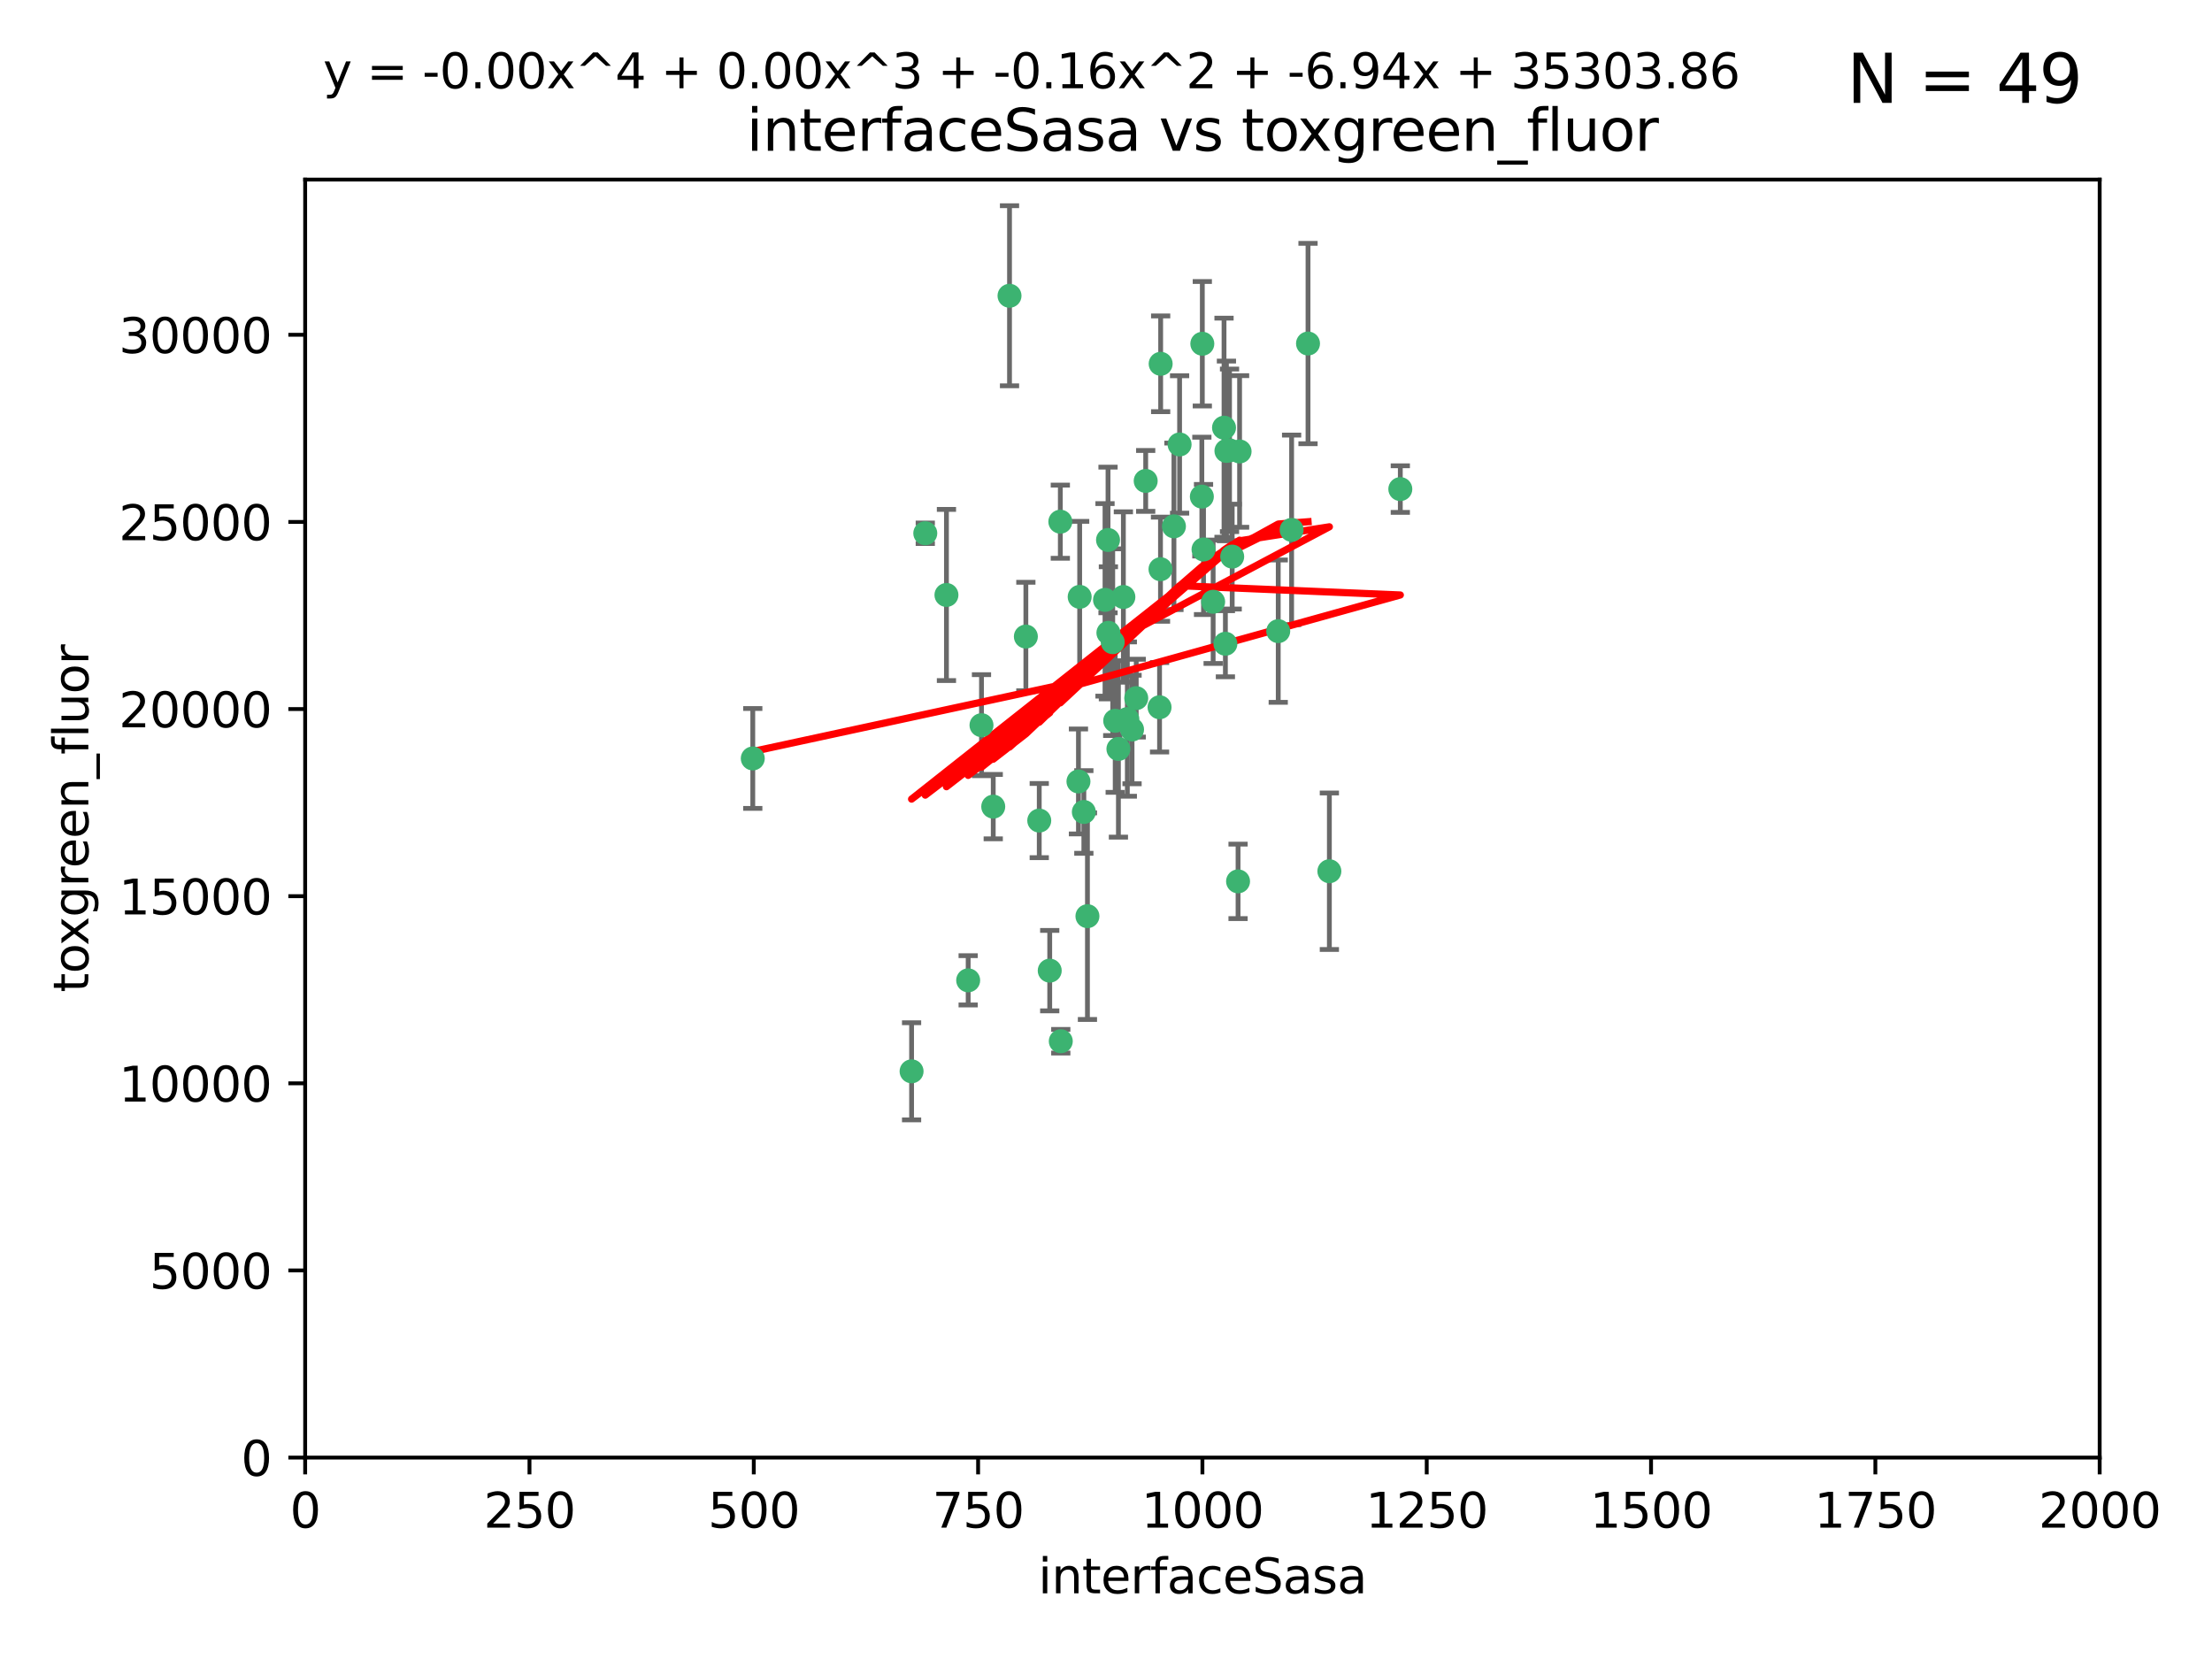 <?xml version="1.0" encoding="utf-8" standalone="no"?>
<!DOCTYPE svg PUBLIC "-//W3C//DTD SVG 1.1//EN"
  "http://www.w3.org/Graphics/SVG/1.1/DTD/svg11.dtd">
<svg xmlns:xlink="http://www.w3.org/1999/xlink" width="460.8pt" height="345.6pt" viewBox="0 0 460.8 345.6" xmlns="http://www.w3.org/2000/svg" version="1.1">
 <defs>
  <style type="text/css">*{stroke-linejoin: round; stroke-linecap: butt}</style>
 </defs>
 <g id="figure_1">
  <g id="patch_1">
   <path d="M 0 345.6 
L 460.8 345.6 
L 460.8 0 
L 0 0 
z
" style="fill: #ffffff"/>
  </g>
  <g id="axes_1">
   <g id="patch_2">
    <path d="M 63.571 303.64 
L 437.4 303.64 
L 437.4 37.411 
L 63.571 37.411 
z
" style="fill: #ffffff"/>
   </g>
   <g id="PathCollection_1">
    <defs>
     <path id="m10392db621" d="M 0 1.118 
C 0.297 1.118 0.581 1 0.791 0.791 
C 1 0.581 1.118 0.297 1.118 0 
C 1.118 -0.297 1 -0.581 0.791 -0.791 
C 0.581 -1 0.297 -1.118 0 -1.118 
C -0.297 -1.118 -0.581 -1 -0.791 -0.791 
C -1 -0.581 -1.118 -0.297 -1.118 0 
C -1.118 0.297 -1 0.581 -0.791 0.791 
C -0.581 1 -0.297 1.118 0 1.118 
z
" style="stroke: #3cb371"/>
    </defs>
    <g clip-path="url(#p4b9db326e4)">
     <use xlink:href="#m10392db621" x="272.484" y="71.562" style="fill: #3cb371; stroke: #3cb371"/>
     <use xlink:href="#m10392db621" x="266.28" y="131.48" style="fill: #3cb371; stroke: #3cb371"/>
     <use xlink:href="#m10392db621" x="250.716" y="114.467" style="fill: #3cb371; stroke: #3cb371"/>
     <use xlink:href="#m10392db621" x="269.065" y="110.38" style="fill: #3cb371; stroke: #3cb371"/>
     <use xlink:href="#m10392db621" x="254.987" y="89.097" style="fill: #3cb371; stroke: #3cb371"/>
     <use xlink:href="#m10392db621" x="220.886" y="108.676" style="fill: #3cb371; stroke: #3cb371"/>
     <use xlink:href="#m10392db621" x="241.787" y="75.786" style="fill: #3cb371; stroke: #3cb371"/>
     <use xlink:href="#m10392db621" x="252.721" y="125.356" style="fill: #3cb371; stroke: #3cb371"/>
     <use xlink:href="#m10392db621" x="258.229" y="94.046" style="fill: #3cb371; stroke: #3cb371"/>
     <use xlink:href="#m10392db621" x="232.987" y="156.019" style="fill: #3cb371; stroke: #3cb371"/>
     <use xlink:href="#m10392db621" x="241.557" y="147.335" style="fill: #3cb371; stroke: #3cb371"/>
     <use xlink:href="#m10392db621" x="230.194" y="124.965" style="fill: #3cb371; stroke: #3cb371"/>
     <use xlink:href="#m10392db621" x="255.489" y="93.933" style="fill: #3cb371; stroke: #3cb371"/>
     <use xlink:href="#m10392db621" x="256.689" y="115.953" style="fill: #3cb371; stroke: #3cb371"/>
     <use xlink:href="#m10392db621" x="244.553" y="109.646" style="fill: #3cb371; stroke: #3cb371"/>
     <use xlink:href="#m10392db621" x="250.368" y="103.453" style="fill: #3cb371; stroke: #3cb371"/>
     <use xlink:href="#m10392db621" x="232.318" y="150.153" style="fill: #3cb371; stroke: #3cb371"/>
     <use xlink:href="#m10392db621" x="256.134" y="93.812" style="fill: #3cb371; stroke: #3cb371"/>
     <use xlink:href="#m10392db621" x="234.02" y="124.367" style="fill: #3cb371; stroke: #3cb371"/>
     <use xlink:href="#m10392db621" x="216.495" y="170.94" style="fill: #3cb371; stroke: #3cb371"/>
     <use xlink:href="#m10392db621" x="238.669" y="100.184" style="fill: #3cb371; stroke: #3cb371"/>
     <use xlink:href="#m10392db621" x="241.753" y="118.577" style="fill: #3cb371; stroke: #3cb371"/>
     <use xlink:href="#m10392db621" x="245.731" y="92.588" style="fill: #3cb371; stroke: #3cb371"/>
     <use xlink:href="#m10392db621" x="291.711" y="101.886" style="fill: #3cb371; stroke: #3cb371"/>
     <use xlink:href="#m10392db621" x="224.916" y="124.337" style="fill: #3cb371; stroke: #3cb371"/>
     <use xlink:href="#m10392db621" x="250.465" y="71.61" style="fill: #3cb371; stroke: #3cb371"/>
     <use xlink:href="#m10392db621" x="204.462" y="151.067" style="fill: #3cb371; stroke: #3cb371"/>
     <use xlink:href="#m10392db621" x="218.677" y="202.203" style="fill: #3cb371; stroke: #3cb371"/>
     <use xlink:href="#m10392db621" x="201.688" y="204.22" style="fill: #3cb371; stroke: #3cb371"/>
     <use xlink:href="#m10392db621" x="231.802" y="133.776" style="fill: #3cb371; stroke: #3cb371"/>
     <use xlink:href="#m10392db621" x="192.753" y="111.087" style="fill: #3cb371; stroke: #3cb371"/>
     <use xlink:href="#m10392db621" x="230.822" y="112.487" style="fill: #3cb371; stroke: #3cb371"/>
     <use xlink:href="#m10392db621" x="210.301" y="61.614" style="fill: #3cb371; stroke: #3cb371"/>
     <use xlink:href="#m10392db621" x="224.662" y="162.792" style="fill: #3cb371; stroke: #3cb371"/>
     <use xlink:href="#m10392db621" x="236.699" y="145.439" style="fill: #3cb371; stroke: #3cb371"/>
     <use xlink:href="#m10392db621" x="255.273" y="134.104" style="fill: #3cb371; stroke: #3cb371"/>
     <use xlink:href="#m10392db621" x="230.901" y="131.829" style="fill: #3cb371; stroke: #3cb371"/>
     <use xlink:href="#m10392db621" x="213.706" y="132.603" style="fill: #3cb371; stroke: #3cb371"/>
     <use xlink:href="#m10392db621" x="206.91" y="168.036" style="fill: #3cb371; stroke: #3cb371"/>
     <use xlink:href="#m10392db621" x="226.534" y="190.856" style="fill: #3cb371; stroke: #3cb371"/>
     <use xlink:href="#m10392db621" x="220.981" y="216.908" style="fill: #3cb371; stroke: #3cb371"/>
     <use xlink:href="#m10392db621" x="235.826" y="151.97" style="fill: #3cb371; stroke: #3cb371"/>
     <use xlink:href="#m10392db621" x="276.932" y="181.494" style="fill: #3cb371; stroke: #3cb371"/>
     <use xlink:href="#m10392db621" x="257.91" y="183.606" style="fill: #3cb371; stroke: #3cb371"/>
     <use xlink:href="#m10392db621" x="189.899" y="223.176" style="fill: #3cb371; stroke: #3cb371"/>
     <use xlink:href="#m10392db621" x="234.846" y="149.795" style="fill: #3cb371; stroke: #3cb371"/>
     <use xlink:href="#m10392db621" x="197.163" y="123.943" style="fill: #3cb371; stroke: #3cb371"/>
     <use xlink:href="#m10392db621" x="225.785" y="169.147" style="fill: #3cb371; stroke: #3cb371"/>
     <use xlink:href="#m10392db621" x="156.817" y="157.999" style="fill: #3cb371; stroke: #3cb371"/>
    </g>
   </g>
   <g id="matplotlib.axis_1">
    <g id="xtick_1">
     <g id="line2d_1">
      <defs>
       <path id="m54de904560" d="M 0 0 
L 0 3.5 
" style="stroke: #000000; stroke-width: 0.8"/>
      </defs>
      <g>
       <use xlink:href="#m54de904560" x="63.571" y="303.64" style="stroke: #000000; stroke-width: 0.8"/>
      </g>
     </g>
     <g id="text_1">
      <!-- 0 -->
      <g transform="translate(60.39 318.238)scale(0.1 -0.1)">
       <defs>
        <path id="DejaVuSans-30" d="M 2034 4250 
Q 1547 4250 1301 3770 
Q 1056 3291 1056 2328 
Q 1056 1369 1301 889 
Q 1547 409 2034 409 
Q 2525 409 2770 889 
Q 3016 1369 3016 2328 
Q 3016 3291 2770 3770 
Q 2525 4250 2034 4250 
z
M 2034 4750 
Q 2819 4750 3233 4129 
Q 3647 3509 3647 2328 
Q 3647 1150 3233 529 
Q 2819 -91 2034 -91 
Q 1250 -91 836 529 
Q 422 1150 422 2328 
Q 422 3509 836 4129 
Q 1250 4750 2034 4750 
z
" transform="scale(0.016)"/>
       </defs>
       <use xlink:href="#DejaVuSans-30"/>
      </g>
     </g>
    </g>
    <g id="xtick_2">
     <g id="line2d_2">
      <g>
       <use xlink:href="#m54de904560" x="110.3" y="303.64" style="stroke: #000000; stroke-width: 0.8"/>
      </g>
     </g>
     <g id="text_2">
      <!-- 250 -->
      <g transform="translate(100.756 318.238)scale(0.1 -0.1)">
       <defs>
        <path id="DejaVuSans-32" d="M 1228 531 
L 3431 531 
L 3431 0 
L 469 0 
L 469 531 
Q 828 903 1448 1529 
Q 2069 2156 2228 2338 
Q 2531 2678 2651 2914 
Q 2772 3150 2772 3378 
Q 2772 3750 2511 3984 
Q 2250 4219 1831 4219 
Q 1534 4219 1204 4116 
Q 875 4013 500 3803 
L 500 4441 
Q 881 4594 1212 4672 
Q 1544 4750 1819 4750 
Q 2544 4750 2975 4387 
Q 3406 4025 3406 3419 
Q 3406 3131 3298 2873 
Q 3191 2616 2906 2266 
Q 2828 2175 2409 1742 
Q 1991 1309 1228 531 
z
" transform="scale(0.016)"/>
        <path id="DejaVuSans-35" d="M 691 4666 
L 3169 4666 
L 3169 4134 
L 1269 4134 
L 1269 2991 
Q 1406 3038 1543 3061 
Q 1681 3084 1819 3084 
Q 2600 3084 3056 2656 
Q 3513 2228 3513 1497 
Q 3513 744 3044 326 
Q 2575 -91 1722 -91 
Q 1428 -91 1123 -41 
Q 819 9 494 109 
L 494 744 
Q 775 591 1075 516 
Q 1375 441 1709 441 
Q 2250 441 2565 725 
Q 2881 1009 2881 1497 
Q 2881 1984 2565 2268 
Q 2250 2553 1709 2553 
Q 1456 2553 1204 2497 
Q 953 2441 691 2322 
L 691 4666 
z
" transform="scale(0.016)"/>
       </defs>
       <use xlink:href="#DejaVuSans-32"/>
       <use xlink:href="#DejaVuSans-35" x="63.623"/>
       <use xlink:href="#DejaVuSans-30" x="127.246"/>
      </g>
     </g>
    </g>
    <g id="xtick_3">
     <g id="line2d_3">
      <g>
       <use xlink:href="#m54de904560" x="157.028" y="303.64" style="stroke: #000000; stroke-width: 0.8"/>
      </g>
     </g>
     <g id="text_3">
      <!-- 500 -->
      <g transform="translate(147.485 318.238)scale(0.1 -0.1)">
       <use xlink:href="#DejaVuSans-35"/>
       <use xlink:href="#DejaVuSans-30" x="63.623"/>
       <use xlink:href="#DejaVuSans-30" x="127.246"/>
      </g>
     </g>
    </g>
    <g id="xtick_4">
     <g id="line2d_4">
      <g>
       <use xlink:href="#m54de904560" x="203.757" y="303.64" style="stroke: #000000; stroke-width: 0.8"/>
      </g>
     </g>
     <g id="text_4">
      <!-- 750 -->
      <g transform="translate(194.213 318.238)scale(0.1 -0.1)">
       <defs>
        <path id="DejaVuSans-37" d="M 525 4666 
L 3525 4666 
L 3525 4397 
L 1831 0 
L 1172 0 
L 2766 4134 
L 525 4134 
L 525 4666 
z
" transform="scale(0.016)"/>
       </defs>
       <use xlink:href="#DejaVuSans-37"/>
       <use xlink:href="#DejaVuSans-35" x="63.623"/>
       <use xlink:href="#DejaVuSans-30" x="127.246"/>
      </g>
     </g>
    </g>
    <g id="xtick_5">
     <g id="line2d_5">
      <g>
       <use xlink:href="#m54de904560" x="250.486" y="303.64" style="stroke: #000000; stroke-width: 0.8"/>
      </g>
     </g>
     <g id="text_5">
      <!-- 1000 -->
      <g transform="translate(237.761 318.238)scale(0.1 -0.1)">
       <defs>
        <path id="DejaVuSans-31" d="M 794 531 
L 1825 531 
L 1825 4091 
L 703 3866 
L 703 4441 
L 1819 4666 
L 2450 4666 
L 2450 531 
L 3481 531 
L 3481 0 
L 794 0 
L 794 531 
z
" transform="scale(0.016)"/>
       </defs>
       <use xlink:href="#DejaVuSans-31"/>
       <use xlink:href="#DejaVuSans-30" x="63.623"/>
       <use xlink:href="#DejaVuSans-30" x="127.246"/>
       <use xlink:href="#DejaVuSans-30" x="190.869"/>
      </g>
     </g>
    </g>
    <g id="xtick_6">
     <g id="line2d_6">
      <g>
       <use xlink:href="#m54de904560" x="297.214" y="303.64" style="stroke: #000000; stroke-width: 0.8"/>
      </g>
     </g>
     <g id="text_6">
      <!-- 1250 -->
      <g transform="translate(284.489 318.238)scale(0.1 -0.1)">
       <use xlink:href="#DejaVuSans-31"/>
       <use xlink:href="#DejaVuSans-32" x="63.623"/>
       <use xlink:href="#DejaVuSans-35" x="127.246"/>
       <use xlink:href="#DejaVuSans-30" x="190.869"/>
      </g>
     </g>
    </g>
    <g id="xtick_7">
     <g id="line2d_7">
      <g>
       <use xlink:href="#m54de904560" x="343.943" y="303.64" style="stroke: #000000; stroke-width: 0.8"/>
      </g>
     </g>
     <g id="text_7">
      <!-- 1500 -->
      <g transform="translate(331.218 318.238)scale(0.1 -0.1)">
       <use xlink:href="#DejaVuSans-31"/>
       <use xlink:href="#DejaVuSans-35" x="63.623"/>
       <use xlink:href="#DejaVuSans-30" x="127.246"/>
       <use xlink:href="#DejaVuSans-30" x="190.869"/>
      </g>
     </g>
    </g>
    <g id="xtick_8">
     <g id="line2d_8">
      <g>
       <use xlink:href="#m54de904560" x="390.671" y="303.64" style="stroke: #000000; stroke-width: 0.8"/>
      </g>
     </g>
     <g id="text_8">
      <!-- 1750 -->
      <g transform="translate(377.946 318.238)scale(0.1 -0.1)">
       <use xlink:href="#DejaVuSans-31"/>
       <use xlink:href="#DejaVuSans-37" x="63.623"/>
       <use xlink:href="#DejaVuSans-35" x="127.246"/>
       <use xlink:href="#DejaVuSans-30" x="190.869"/>
      </g>
     </g>
    </g>
    <g id="xtick_9">
     <g id="line2d_9">
      <g>
       <use xlink:href="#m54de904560" x="437.4" y="303.64" style="stroke: #000000; stroke-width: 0.8"/>
      </g>
     </g>
     <g id="text_9">
      <!-- 2000 -->
      <g transform="translate(424.675 318.238)scale(0.1 -0.1)">
       <use xlink:href="#DejaVuSans-32"/>
       <use xlink:href="#DejaVuSans-30" x="63.623"/>
       <use xlink:href="#DejaVuSans-30" x="127.246"/>
       <use xlink:href="#DejaVuSans-30" x="190.869"/>
      </g>
     </g>
    </g>
    <g id="text_10">
     <!-- interfaceSasa -->
     <g transform="translate(216.279 331.917)scale(0.1 -0.1)">
      <defs>
       <path id="DejaVuSans-69" d="M 603 3500 
L 1178 3500 
L 1178 0 
L 603 0 
L 603 3500 
z
M 603 4863 
L 1178 4863 
L 1178 4134 
L 603 4134 
L 603 4863 
z
" transform="scale(0.016)"/>
       <path id="DejaVuSans-6e" d="M 3513 2113 
L 3513 0 
L 2938 0 
L 2938 2094 
Q 2938 2591 2744 2837 
Q 2550 3084 2163 3084 
Q 1697 3084 1428 2787 
Q 1159 2491 1159 1978 
L 1159 0 
L 581 0 
L 581 3500 
L 1159 3500 
L 1159 2956 
Q 1366 3272 1645 3428 
Q 1925 3584 2291 3584 
Q 2894 3584 3203 3211 
Q 3513 2838 3513 2113 
z
" transform="scale(0.016)"/>
       <path id="DejaVuSans-74" d="M 1172 4494 
L 1172 3500 
L 2356 3500 
L 2356 3053 
L 1172 3053 
L 1172 1153 
Q 1172 725 1289 603 
Q 1406 481 1766 481 
L 2356 481 
L 2356 0 
L 1766 0 
Q 1100 0 847 248 
Q 594 497 594 1153 
L 594 3053 
L 172 3053 
L 172 3500 
L 594 3500 
L 594 4494 
L 1172 4494 
z
" transform="scale(0.016)"/>
       <path id="DejaVuSans-65" d="M 3597 1894 
L 3597 1613 
L 953 1613 
Q 991 1019 1311 708 
Q 1631 397 2203 397 
Q 2534 397 2845 478 
Q 3156 559 3463 722 
L 3463 178 
Q 3153 47 2828 -22 
Q 2503 -91 2169 -91 
Q 1331 -91 842 396 
Q 353 884 353 1716 
Q 353 2575 817 3079 
Q 1281 3584 2069 3584 
Q 2775 3584 3186 3129 
Q 3597 2675 3597 1894 
z
M 3022 2063 
Q 3016 2534 2758 2815 
Q 2500 3097 2075 3097 
Q 1594 3097 1305 2825 
Q 1016 2553 972 2059 
L 3022 2063 
z
" transform="scale(0.016)"/>
       <path id="DejaVuSans-72" d="M 2631 2963 
Q 2534 3019 2420 3045 
Q 2306 3072 2169 3072 
Q 1681 3072 1420 2755 
Q 1159 2438 1159 1844 
L 1159 0 
L 581 0 
L 581 3500 
L 1159 3500 
L 1159 2956 
Q 1341 3275 1631 3429 
Q 1922 3584 2338 3584 
Q 2397 3584 2469 3576 
Q 2541 3569 2628 3553 
L 2631 2963 
z
" transform="scale(0.016)"/>
       <path id="DejaVuSans-66" d="M 2375 4863 
L 2375 4384 
L 1825 4384 
Q 1516 4384 1395 4259 
Q 1275 4134 1275 3809 
L 1275 3500 
L 2222 3500 
L 2222 3053 
L 1275 3053 
L 1275 0 
L 697 0 
L 697 3053 
L 147 3053 
L 147 3500 
L 697 3500 
L 697 3744 
Q 697 4328 969 4595 
Q 1241 4863 1831 4863 
L 2375 4863 
z
" transform="scale(0.016)"/>
       <path id="DejaVuSans-61" d="M 2194 1759 
Q 1497 1759 1228 1600 
Q 959 1441 959 1056 
Q 959 750 1161 570 
Q 1363 391 1709 391 
Q 2188 391 2477 730 
Q 2766 1069 2766 1631 
L 2766 1759 
L 2194 1759 
z
M 3341 1997 
L 3341 0 
L 2766 0 
L 2766 531 
Q 2569 213 2275 61 
Q 1981 -91 1556 -91 
Q 1019 -91 701 211 
Q 384 513 384 1019 
Q 384 1609 779 1909 
Q 1175 2209 1959 2209 
L 2766 2209 
L 2766 2266 
Q 2766 2663 2505 2880 
Q 2244 3097 1772 3097 
Q 1472 3097 1187 3025 
Q 903 2953 641 2809 
L 641 3341 
Q 956 3463 1253 3523 
Q 1550 3584 1831 3584 
Q 2591 3584 2966 3190 
Q 3341 2797 3341 1997 
z
" transform="scale(0.016)"/>
       <path id="DejaVuSans-63" d="M 3122 3366 
L 3122 2828 
Q 2878 2963 2633 3030 
Q 2388 3097 2138 3097 
Q 1578 3097 1268 2742 
Q 959 2388 959 1747 
Q 959 1106 1268 751 
Q 1578 397 2138 397 
Q 2388 397 2633 464 
Q 2878 531 3122 666 
L 3122 134 
Q 2881 22 2623 -34 
Q 2366 -91 2075 -91 
Q 1284 -91 818 406 
Q 353 903 353 1747 
Q 353 2603 823 3093 
Q 1294 3584 2113 3584 
Q 2378 3584 2631 3529 
Q 2884 3475 3122 3366 
z
" transform="scale(0.016)"/>
       <path id="DejaVuSans-53" d="M 3425 4513 
L 3425 3897 
Q 3066 4069 2747 4153 
Q 2428 4238 2131 4238 
Q 1616 4238 1336 4038 
Q 1056 3838 1056 3469 
Q 1056 3159 1242 3001 
Q 1428 2844 1947 2747 
L 2328 2669 
Q 3034 2534 3370 2195 
Q 3706 1856 3706 1288 
Q 3706 609 3251 259 
Q 2797 -91 1919 -91 
Q 1588 -91 1214 -16 
Q 841 59 441 206 
L 441 856 
Q 825 641 1194 531 
Q 1563 422 1919 422 
Q 2459 422 2753 634 
Q 3047 847 3047 1241 
Q 3047 1584 2836 1778 
Q 2625 1972 2144 2069 
L 1759 2144 
Q 1053 2284 737 2584 
Q 422 2884 422 3419 
Q 422 4038 858 4394 
Q 1294 4750 2059 4750 
Q 2388 4750 2728 4690 
Q 3069 4631 3425 4513 
z
" transform="scale(0.016)"/>
       <path id="DejaVuSans-73" d="M 2834 3397 
L 2834 2853 
Q 2591 2978 2328 3040 
Q 2066 3103 1784 3103 
Q 1356 3103 1142 2972 
Q 928 2841 928 2578 
Q 928 2378 1081 2264 
Q 1234 2150 1697 2047 
L 1894 2003 
Q 2506 1872 2764 1633 
Q 3022 1394 3022 966 
Q 3022 478 2636 193 
Q 2250 -91 1575 -91 
Q 1294 -91 989 -36 
Q 684 19 347 128 
L 347 722 
Q 666 556 975 473 
Q 1284 391 1588 391 
Q 1994 391 2212 530 
Q 2431 669 2431 922 
Q 2431 1156 2273 1281 
Q 2116 1406 1581 1522 
L 1381 1569 
Q 847 1681 609 1914 
Q 372 2147 372 2553 
Q 372 3047 722 3315 
Q 1072 3584 1716 3584 
Q 2034 3584 2315 3537 
Q 2597 3491 2834 3397 
z
" transform="scale(0.016)"/>
      </defs>
      <use xlink:href="#DejaVuSans-69"/>
      <use xlink:href="#DejaVuSans-6e" x="27.783"/>
      <use xlink:href="#DejaVuSans-74" x="91.162"/>
      <use xlink:href="#DejaVuSans-65" x="130.371"/>
      <use xlink:href="#DejaVuSans-72" x="191.895"/>
      <use xlink:href="#DejaVuSans-66" x="233.008"/>
      <use xlink:href="#DejaVuSans-61" x="268.213"/>
      <use xlink:href="#DejaVuSans-63" x="329.492"/>
      <use xlink:href="#DejaVuSans-65" x="384.473"/>
      <use xlink:href="#DejaVuSans-53" x="445.996"/>
      <use xlink:href="#DejaVuSans-61" x="509.473"/>
      <use xlink:href="#DejaVuSans-73" x="570.752"/>
      <use xlink:href="#DejaVuSans-61" x="622.852"/>
     </g>
    </g>
   </g>
   <g id="matplotlib.axis_2">
    <g id="ytick_1">
     <g id="line2d_10">
      <defs>
       <path id="me4f0ce9ea6" d="M 0 0 
L -3.5 0 
" style="stroke: #000000; stroke-width: 0.8"/>
      </defs>
      <g>
       <use xlink:href="#me4f0ce9ea6" x="63.571" y="303.64" style="stroke: #000000; stroke-width: 0.8"/>
      </g>
     </g>
     <g id="text_11">
      <!-- 0 -->
      <g transform="translate(50.209 307.439)scale(0.1 -0.1)">
       <use xlink:href="#DejaVuSans-30"/>
      </g>
     </g>
    </g>
    <g id="ytick_2">
     <g id="line2d_11">
      <g>
       <use xlink:href="#me4f0ce9ea6" x="63.571" y="264.657" style="stroke: #000000; stroke-width: 0.8"/>
      </g>
     </g>
     <g id="text_12">
      <!-- 5000 -->
      <g transform="translate(31.121 268.457)scale(0.1 -0.1)">
       <use xlink:href="#DejaVuSans-35"/>
       <use xlink:href="#DejaVuSans-30" x="63.623"/>
       <use xlink:href="#DejaVuSans-30" x="127.246"/>
       <use xlink:href="#DejaVuSans-30" x="190.869"/>
      </g>
     </g>
    </g>
    <g id="ytick_3">
     <g id="line2d_12">
      <g>
       <use xlink:href="#me4f0ce9ea6" x="63.571" y="225.675" style="stroke: #000000; stroke-width: 0.8"/>
      </g>
     </g>
     <g id="text_13">
      <!-- 10000 -->
      <g transform="translate(24.759 229.474)scale(0.1 -0.1)">
       <use xlink:href="#DejaVuSans-31"/>
       <use xlink:href="#DejaVuSans-30" x="63.623"/>
       <use xlink:href="#DejaVuSans-30" x="127.246"/>
       <use xlink:href="#DejaVuSans-30" x="190.869"/>
       <use xlink:href="#DejaVuSans-30" x="254.492"/>
      </g>
     </g>
    </g>
    <g id="ytick_4">
     <g id="line2d_13">
      <g>
       <use xlink:href="#me4f0ce9ea6" x="63.571" y="186.692" style="stroke: #000000; stroke-width: 0.8"/>
      </g>
     </g>
     <g id="text_14">
      <!-- 15000 -->
      <g transform="translate(24.759 190.492)scale(0.1 -0.1)">
       <use xlink:href="#DejaVuSans-31"/>
       <use xlink:href="#DejaVuSans-35" x="63.623"/>
       <use xlink:href="#DejaVuSans-30" x="127.246"/>
       <use xlink:href="#DejaVuSans-30" x="190.869"/>
       <use xlink:href="#DejaVuSans-30" x="254.492"/>
      </g>
     </g>
    </g>
    <g id="ytick_5">
     <g id="line2d_14">
      <g>
       <use xlink:href="#me4f0ce9ea6" x="63.571" y="147.71" style="stroke: #000000; stroke-width: 0.8"/>
      </g>
     </g>
     <g id="text_15">
      <!-- 20000 -->
      <g transform="translate(24.759 151.509)scale(0.1 -0.1)">
       <use xlink:href="#DejaVuSans-32"/>
       <use xlink:href="#DejaVuSans-30" x="63.623"/>
       <use xlink:href="#DejaVuSans-30" x="127.246"/>
       <use xlink:href="#DejaVuSans-30" x="190.869"/>
       <use xlink:href="#DejaVuSans-30" x="254.492"/>
      </g>
     </g>
    </g>
    <g id="ytick_6">
     <g id="line2d_15">
      <g>
       <use xlink:href="#me4f0ce9ea6" x="63.571" y="108.727" style="stroke: #000000; stroke-width: 0.8"/>
      </g>
     </g>
     <g id="text_16">
      <!-- 25000 -->
      <g transform="translate(24.759 112.527)scale(0.1 -0.1)">
       <use xlink:href="#DejaVuSans-32"/>
       <use xlink:href="#DejaVuSans-35" x="63.623"/>
       <use xlink:href="#DejaVuSans-30" x="127.246"/>
       <use xlink:href="#DejaVuSans-30" x="190.869"/>
       <use xlink:href="#DejaVuSans-30" x="254.492"/>
      </g>
     </g>
    </g>
    <g id="ytick_7">
     <g id="line2d_16">
      <g>
       <use xlink:href="#me4f0ce9ea6" x="63.571" y="69.745" style="stroke: #000000; stroke-width: 0.8"/>
      </g>
     </g>
     <g id="text_17">
      <!-- 30000 -->
      <g transform="translate(24.759 73.544)scale(0.1 -0.1)">
       <defs>
        <path id="DejaVuSans-33" d="M 2597 2516 
Q 3050 2419 3304 2112 
Q 3559 1806 3559 1356 
Q 3559 666 3084 287 
Q 2609 -91 1734 -91 
Q 1441 -91 1130 -33 
Q 819 25 488 141 
L 488 750 
Q 750 597 1062 519 
Q 1375 441 1716 441 
Q 2309 441 2620 675 
Q 2931 909 2931 1356 
Q 2931 1769 2642 2001 
Q 2353 2234 1838 2234 
L 1294 2234 
L 1294 2753 
L 1863 2753 
Q 2328 2753 2575 2939 
Q 2822 3125 2822 3475 
Q 2822 3834 2567 4026 
Q 2313 4219 1838 4219 
Q 1578 4219 1281 4162 
Q 984 4106 628 3988 
L 628 4550 
Q 988 4650 1302 4700 
Q 1616 4750 1894 4750 
Q 2613 4750 3031 4423 
Q 3450 4097 3450 3541 
Q 3450 3153 3228 2886 
Q 3006 2619 2597 2516 
z
" transform="scale(0.016)"/>
       </defs>
       <use xlink:href="#DejaVuSans-33"/>
       <use xlink:href="#DejaVuSans-30" x="63.623"/>
       <use xlink:href="#DejaVuSans-30" x="127.246"/>
       <use xlink:href="#DejaVuSans-30" x="190.869"/>
       <use xlink:href="#DejaVuSans-30" x="254.492"/>
      </g>
     </g>
    </g>
    <g id="text_18">
     <!-- toxgreen_fluor -->
     <g transform="translate(18.401 206.72)rotate(-90)scale(0.1 -0.1)">
      <defs>
       <path id="DejaVuSans-6f" d="M 1959 3097 
Q 1497 3097 1228 2736 
Q 959 2375 959 1747 
Q 959 1119 1226 758 
Q 1494 397 1959 397 
Q 2419 397 2687 759 
Q 2956 1122 2956 1747 
Q 2956 2369 2687 2733 
Q 2419 3097 1959 3097 
z
M 1959 3584 
Q 2709 3584 3137 3096 
Q 3566 2609 3566 1747 
Q 3566 888 3137 398 
Q 2709 -91 1959 -91 
Q 1206 -91 779 398 
Q 353 888 353 1747 
Q 353 2609 779 3096 
Q 1206 3584 1959 3584 
z
" transform="scale(0.016)"/>
       <path id="DejaVuSans-78" d="M 3513 3500 
L 2247 1797 
L 3578 0 
L 2900 0 
L 1881 1375 
L 863 0 
L 184 0 
L 1544 1831 
L 300 3500 
L 978 3500 
L 1906 2253 
L 2834 3500 
L 3513 3500 
z
" transform="scale(0.016)"/>
       <path id="DejaVuSans-67" d="M 2906 1791 
Q 2906 2416 2648 2759 
Q 2391 3103 1925 3103 
Q 1463 3103 1205 2759 
Q 947 2416 947 1791 
Q 947 1169 1205 825 
Q 1463 481 1925 481 
Q 2391 481 2648 825 
Q 2906 1169 2906 1791 
z
M 3481 434 
Q 3481 -459 3084 -895 
Q 2688 -1331 1869 -1331 
Q 1566 -1331 1297 -1286 
Q 1028 -1241 775 -1147 
L 775 -588 
Q 1028 -725 1275 -790 
Q 1522 -856 1778 -856 
Q 2344 -856 2625 -561 
Q 2906 -266 2906 331 
L 2906 616 
Q 2728 306 2450 153 
Q 2172 0 1784 0 
Q 1141 0 747 490 
Q 353 981 353 1791 
Q 353 2603 747 3093 
Q 1141 3584 1784 3584 
Q 2172 3584 2450 3431 
Q 2728 3278 2906 2969 
L 2906 3500 
L 3481 3500 
L 3481 434 
z
" transform="scale(0.016)"/>
       <path id="DejaVuSans-5f" d="M 3263 -1063 
L 3263 -1509 
L -63 -1509 
L -63 -1063 
L 3263 -1063 
z
" transform="scale(0.016)"/>
       <path id="DejaVuSans-6c" d="M 603 4863 
L 1178 4863 
L 1178 0 
L 603 0 
L 603 4863 
z
" transform="scale(0.016)"/>
       <path id="DejaVuSans-75" d="M 544 1381 
L 544 3500 
L 1119 3500 
L 1119 1403 
Q 1119 906 1312 657 
Q 1506 409 1894 409 
Q 2359 409 2629 706 
Q 2900 1003 2900 1516 
L 2900 3500 
L 3475 3500 
L 3475 0 
L 2900 0 
L 2900 538 
Q 2691 219 2414 64 
Q 2138 -91 1772 -91 
Q 1169 -91 856 284 
Q 544 659 544 1381 
z
M 1991 3584 
L 1991 3584 
z
" transform="scale(0.016)"/>
      </defs>
      <use xlink:href="#DejaVuSans-74"/>
      <use xlink:href="#DejaVuSans-6f" x="39.209"/>
      <use xlink:href="#DejaVuSans-78" x="97.266"/>
      <use xlink:href="#DejaVuSans-67" x="156.445"/>
      <use xlink:href="#DejaVuSans-72" x="219.922"/>
      <use xlink:href="#DejaVuSans-65" x="258.785"/>
      <use xlink:href="#DejaVuSans-65" x="320.309"/>
      <use xlink:href="#DejaVuSans-6e" x="381.832"/>
      <use xlink:href="#DejaVuSans-5f" x="445.211"/>
      <use xlink:href="#DejaVuSans-66" x="495.211"/>
      <use xlink:href="#DejaVuSans-6c" x="530.416"/>
      <use xlink:href="#DejaVuSans-75" x="558.199"/>
      <use xlink:href="#DejaVuSans-6f" x="621.578"/>
      <use xlink:href="#DejaVuSans-72" x="682.76"/>
     </g>
    </g>
   </g>
   <g id="LineCollection_1">
    <path d="M 272.484 92.434 
L 272.484 50.691 
" clip-path="url(#p4b9db326e4)" style="fill: none; stroke: #696969"/>
    <path d="M 266.28 146.307 
L 266.28 116.654 
" clip-path="url(#p4b9db326e4)" style="fill: none; stroke: #696969"/>
    <path d="M 250.716 128.017 
L 250.716 100.917 
" clip-path="url(#p4b9db326e4)" style="fill: none; stroke: #696969"/>
    <path d="M 269.065 130.124 
L 269.065 90.636 
" clip-path="url(#p4b9db326e4)" style="fill: none; stroke: #696969"/>
    <path d="M 254.987 111.917 
L 254.987 66.277 
" clip-path="url(#p4b9db326e4)" style="fill: none; stroke: #696969"/>
    <path d="M 220.886 116.296 
L 220.886 101.057 
" clip-path="url(#p4b9db326e4)" style="fill: none; stroke: #696969"/>
    <path d="M 241.787 85.756 
L 241.787 65.815 
" clip-path="url(#p4b9db326e4)" style="fill: none; stroke: #696969"/>
    <path d="M 252.721 138.211 
L 252.721 112.501 
" clip-path="url(#p4b9db326e4)" style="fill: none; stroke: #696969"/>
    <path d="M 258.229 109.836 
L 258.229 78.257 
" clip-path="url(#p4b9db326e4)" style="fill: none; stroke: #696969"/>
    <path d="M 232.987 174.39 
L 232.987 137.647 
" clip-path="url(#p4b9db326e4)" style="fill: none; stroke: #696969"/>
    <path d="M 241.557 156.65 
L 241.557 138.02 
" clip-path="url(#p4b9db326e4)" style="fill: none; stroke: #696969"/>
    <path d="M 230.194 145.018 
L 230.194 104.912 
" clip-path="url(#p4b9db326e4)" style="fill: none; stroke: #696969"/>
    <path d="M 255.489 112.649 
L 255.489 75.218 
" clip-path="url(#p4b9db326e4)" style="fill: none; stroke: #696969"/>
    <path d="M 256.689 126.872 
L 256.689 105.035 
" clip-path="url(#p4b9db326e4)" style="fill: none; stroke: #696969"/>
    <path d="M 244.553 126.988 
L 244.553 92.305 
" clip-path="url(#p4b9db326e4)" style="fill: none; stroke: #696969"/>
    <path d="M 250.368 115.826 
L 250.368 91.08 
" clip-path="url(#p4b9db326e4)" style="fill: none; stroke: #696969"/>
    <path d="M 232.318 165.057 
L 232.318 135.25 
" clip-path="url(#p4b9db326e4)" style="fill: none; stroke: #696969"/>
    <path d="M 256.134 110.745 
L 256.134 76.878 
" clip-path="url(#p4b9db326e4)" style="fill: none; stroke: #696969"/>
    <path d="M 234.02 142.114 
L 234.02 106.621 
" clip-path="url(#p4b9db326e4)" style="fill: none; stroke: #696969"/>
    <path d="M 216.495 178.667 
L 216.495 163.212 
" clip-path="url(#p4b9db326e4)" style="fill: none; stroke: #696969"/>
    <path d="M 238.669 106.525 
L 238.669 93.844 
" clip-path="url(#p4b9db326e4)" style="fill: none; stroke: #696969"/>
    <path d="M 241.753 129.424 
L 241.753 107.731 
" clip-path="url(#p4b9db326e4)" style="fill: none; stroke: #696969"/>
    <path d="M 245.731 106.902 
L 245.731 78.274 
" clip-path="url(#p4b9db326e4)" style="fill: none; stroke: #696969"/>
    <path d="M 291.711 106.741 
L 291.711 97.032 
" clip-path="url(#p4b9db326e4)" style="fill: none; stroke: #696969"/>
    <path d="M 224.916 140.07 
L 224.916 108.604 
" clip-path="url(#p4b9db326e4)" style="fill: none; stroke: #696969"/>
    <path d="M 250.465 84.576 
L 250.465 58.645 
" clip-path="url(#p4b9db326e4)" style="fill: none; stroke: #696969"/>
    <path d="M 204.462 161.588 
L 204.462 140.547 
" clip-path="url(#p4b9db326e4)" style="fill: none; stroke: #696969"/>
    <path d="M 218.677 210.579 
L 218.677 193.826 
" clip-path="url(#p4b9db326e4)" style="fill: none; stroke: #696969"/>
    <path d="M 201.688 209.352 
L 201.688 199.087 
" clip-path="url(#p4b9db326e4)" style="fill: none; stroke: #696969"/>
    <path d="M 231.802 153.222 
L 231.802 114.33 
" clip-path="url(#p4b9db326e4)" style="fill: none; stroke: #696969"/>
    <path d="M 192.753 113.226 
L 192.753 108.949 
" clip-path="url(#p4b9db326e4)" style="fill: none; stroke: #696969"/>
    <path d="M 230.822 127.655 
L 230.822 97.319 
" clip-path="url(#p4b9db326e4)" style="fill: none; stroke: #696969"/>
    <path d="M 210.301 80.373 
L 210.301 42.855 
" clip-path="url(#p4b9db326e4)" style="fill: none; stroke: #696969"/>
    <path d="M 224.662 173.718 
L 224.662 151.865 
" clip-path="url(#p4b9db326e4)" style="fill: none; stroke: #696969"/>
    <path d="M 236.699 153.546 
L 236.699 137.331 
" clip-path="url(#p4b9db326e4)" style="fill: none; stroke: #696969"/>
    <path d="M 255.273 140.983 
L 255.273 127.226 
" clip-path="url(#p4b9db326e4)" style="fill: none; stroke: #696969"/>
    <path d="M 230.901 145.591 
L 230.901 118.067 
" clip-path="url(#p4b9db326e4)" style="fill: none; stroke: #696969"/>
    <path d="M 213.706 143.904 
L 213.706 121.303 
" clip-path="url(#p4b9db326e4)" style="fill: none; stroke: #696969"/>
    <path d="M 206.91 174.742 
L 206.91 161.329 
" clip-path="url(#p4b9db326e4)" style="fill: none; stroke: #696969"/>
    <path d="M 226.534 212.373 
L 226.534 169.339 
" clip-path="url(#p4b9db326e4)" style="fill: none; stroke: #696969"/>
    <path d="M 220.981 219.374 
L 220.981 214.442 
" clip-path="url(#p4b9db326e4)" style="fill: none; stroke: #696969"/>
    <path d="M 235.826 163.271 
L 235.826 140.669 
" clip-path="url(#p4b9db326e4)" style="fill: none; stroke: #696969"/>
    <path d="M 276.932 197.796 
L 276.932 165.192 
" clip-path="url(#p4b9db326e4)" style="fill: none; stroke: #696969"/>
    <path d="M 257.91 191.362 
L 257.91 175.85 
" clip-path="url(#p4b9db326e4)" style="fill: none; stroke: #696969"/>
    <path d="M 189.899 233.292 
L 189.899 213.059 
" clip-path="url(#p4b9db326e4)" style="fill: none; stroke: #696969"/>
    <path d="M 234.846 165.867 
L 234.846 133.723 
" clip-path="url(#p4b9db326e4)" style="fill: none; stroke: #696969"/>
    <path d="M 197.163 141.769 
L 197.163 106.117 
" clip-path="url(#p4b9db326e4)" style="fill: none; stroke: #696969"/>
    <path d="M 225.785 177.757 
L 225.785 160.538 
" clip-path="url(#p4b9db326e4)" style="fill: none; stroke: #696969"/>
    <path d="M 156.817 168.403 
L 156.817 147.594 
" clip-path="url(#p4b9db326e4)" style="fill: none; stroke: #696969"/>
   </g>
   <g id="line2d_17">
    <defs>
     <path id="mae7a98c182" d="M 2 0 
L -2 -0 
" style="stroke: #696969"/>
    </defs>
    <g clip-path="url(#p4b9db326e4)">
     <use xlink:href="#mae7a98c182" x="272.484" y="92.434" style="fill: #696969; stroke: #696969"/>
     <use xlink:href="#mae7a98c182" x="266.28" y="146.307" style="fill: #696969; stroke: #696969"/>
     <use xlink:href="#mae7a98c182" x="250.716" y="128.017" style="fill: #696969; stroke: #696969"/>
     <use xlink:href="#mae7a98c182" x="269.065" y="130.124" style="fill: #696969; stroke: #696969"/>
     <use xlink:href="#mae7a98c182" x="254.987" y="111.917" style="fill: #696969; stroke: #696969"/>
     <use xlink:href="#mae7a98c182" x="220.886" y="116.296" style="fill: #696969; stroke: #696969"/>
     <use xlink:href="#mae7a98c182" x="241.787" y="85.756" style="fill: #696969; stroke: #696969"/>
     <use xlink:href="#mae7a98c182" x="252.721" y="138.211" style="fill: #696969; stroke: #696969"/>
     <use xlink:href="#mae7a98c182" x="258.229" y="109.836" style="fill: #696969; stroke: #696969"/>
     <use xlink:href="#mae7a98c182" x="232.987" y="174.39" style="fill: #696969; stroke: #696969"/>
     <use xlink:href="#mae7a98c182" x="241.557" y="156.65" style="fill: #696969; stroke: #696969"/>
     <use xlink:href="#mae7a98c182" x="230.194" y="145.018" style="fill: #696969; stroke: #696969"/>
     <use xlink:href="#mae7a98c182" x="255.489" y="112.649" style="fill: #696969; stroke: #696969"/>
     <use xlink:href="#mae7a98c182" x="256.689" y="126.872" style="fill: #696969; stroke: #696969"/>
     <use xlink:href="#mae7a98c182" x="244.553" y="126.988" style="fill: #696969; stroke: #696969"/>
     <use xlink:href="#mae7a98c182" x="250.368" y="115.826" style="fill: #696969; stroke: #696969"/>
     <use xlink:href="#mae7a98c182" x="232.318" y="165.057" style="fill: #696969; stroke: #696969"/>
     <use xlink:href="#mae7a98c182" x="256.134" y="110.745" style="fill: #696969; stroke: #696969"/>
     <use xlink:href="#mae7a98c182" x="234.02" y="142.114" style="fill: #696969; stroke: #696969"/>
     <use xlink:href="#mae7a98c182" x="216.495" y="178.667" style="fill: #696969; stroke: #696969"/>
     <use xlink:href="#mae7a98c182" x="238.669" y="106.525" style="fill: #696969; stroke: #696969"/>
     <use xlink:href="#mae7a98c182" x="241.753" y="129.424" style="fill: #696969; stroke: #696969"/>
     <use xlink:href="#mae7a98c182" x="245.731" y="106.902" style="fill: #696969; stroke: #696969"/>
     <use xlink:href="#mae7a98c182" x="291.711" y="106.741" style="fill: #696969; stroke: #696969"/>
     <use xlink:href="#mae7a98c182" x="224.916" y="140.07" style="fill: #696969; stroke: #696969"/>
     <use xlink:href="#mae7a98c182" x="250.465" y="84.576" style="fill: #696969; stroke: #696969"/>
     <use xlink:href="#mae7a98c182" x="204.462" y="161.588" style="fill: #696969; stroke: #696969"/>
     <use xlink:href="#mae7a98c182" x="218.677" y="210.579" style="fill: #696969; stroke: #696969"/>
     <use xlink:href="#mae7a98c182" x="201.688" y="209.352" style="fill: #696969; stroke: #696969"/>
     <use xlink:href="#mae7a98c182" x="231.802" y="153.222" style="fill: #696969; stroke: #696969"/>
     <use xlink:href="#mae7a98c182" x="192.753" y="113.226" style="fill: #696969; stroke: #696969"/>
     <use xlink:href="#mae7a98c182" x="230.822" y="127.655" style="fill: #696969; stroke: #696969"/>
     <use xlink:href="#mae7a98c182" x="210.301" y="80.373" style="fill: #696969; stroke: #696969"/>
     <use xlink:href="#mae7a98c182" x="224.662" y="173.718" style="fill: #696969; stroke: #696969"/>
     <use xlink:href="#mae7a98c182" x="236.699" y="153.546" style="fill: #696969; stroke: #696969"/>
     <use xlink:href="#mae7a98c182" x="255.273" y="140.983" style="fill: #696969; stroke: #696969"/>
     <use xlink:href="#mae7a98c182" x="230.901" y="145.591" style="fill: #696969; stroke: #696969"/>
     <use xlink:href="#mae7a98c182" x="213.706" y="143.904" style="fill: #696969; stroke: #696969"/>
     <use xlink:href="#mae7a98c182" x="206.91" y="174.742" style="fill: #696969; stroke: #696969"/>
     <use xlink:href="#mae7a98c182" x="226.534" y="212.373" style="fill: #696969; stroke: #696969"/>
     <use xlink:href="#mae7a98c182" x="220.981" y="219.374" style="fill: #696969; stroke: #696969"/>
     <use xlink:href="#mae7a98c182" x="235.826" y="163.271" style="fill: #696969; stroke: #696969"/>
     <use xlink:href="#mae7a98c182" x="276.932" y="197.796" style="fill: #696969; stroke: #696969"/>
     <use xlink:href="#mae7a98c182" x="257.91" y="191.362" style="fill: #696969; stroke: #696969"/>
     <use xlink:href="#mae7a98c182" x="189.899" y="233.292" style="fill: #696969; stroke: #696969"/>
     <use xlink:href="#mae7a98c182" x="234.846" y="165.867" style="fill: #696969; stroke: #696969"/>
     <use xlink:href="#mae7a98c182" x="197.163" y="141.769" style="fill: #696969; stroke: #696969"/>
     <use xlink:href="#mae7a98c182" x="225.785" y="177.757" style="fill: #696969; stroke: #696969"/>
     <use xlink:href="#mae7a98c182" x="156.817" y="168.403" style="fill: #696969; stroke: #696969"/>
    </g>
   </g>
   <g id="line2d_18">
    <g clip-path="url(#p4b9db326e4)">
     <use xlink:href="#mae7a98c182" x="272.484" y="50.691" style="fill: #696969; stroke: #696969"/>
     <use xlink:href="#mae7a98c182" x="266.28" y="116.654" style="fill: #696969; stroke: #696969"/>
     <use xlink:href="#mae7a98c182" x="250.716" y="100.917" style="fill: #696969; stroke: #696969"/>
     <use xlink:href="#mae7a98c182" x="269.065" y="90.636" style="fill: #696969; stroke: #696969"/>
     <use xlink:href="#mae7a98c182" x="254.987" y="66.277" style="fill: #696969; stroke: #696969"/>
     <use xlink:href="#mae7a98c182" x="220.886" y="101.057" style="fill: #696969; stroke: #696969"/>
     <use xlink:href="#mae7a98c182" x="241.787" y="65.815" style="fill: #696969; stroke: #696969"/>
     <use xlink:href="#mae7a98c182" x="252.721" y="112.501" style="fill: #696969; stroke: #696969"/>
     <use xlink:href="#mae7a98c182" x="258.229" y="78.257" style="fill: #696969; stroke: #696969"/>
     <use xlink:href="#mae7a98c182" x="232.987" y="137.647" style="fill: #696969; stroke: #696969"/>
     <use xlink:href="#mae7a98c182" x="241.557" y="138.02" style="fill: #696969; stroke: #696969"/>
     <use xlink:href="#mae7a98c182" x="230.194" y="104.912" style="fill: #696969; stroke: #696969"/>
     <use xlink:href="#mae7a98c182" x="255.489" y="75.218" style="fill: #696969; stroke: #696969"/>
     <use xlink:href="#mae7a98c182" x="256.689" y="105.035" style="fill: #696969; stroke: #696969"/>
     <use xlink:href="#mae7a98c182" x="244.553" y="92.305" style="fill: #696969; stroke: #696969"/>
     <use xlink:href="#mae7a98c182" x="250.368" y="91.08" style="fill: #696969; stroke: #696969"/>
     <use xlink:href="#mae7a98c182" x="232.318" y="135.25" style="fill: #696969; stroke: #696969"/>
     <use xlink:href="#mae7a98c182" x="256.134" y="76.878" style="fill: #696969; stroke: #696969"/>
     <use xlink:href="#mae7a98c182" x="234.02" y="106.621" style="fill: #696969; stroke: #696969"/>
     <use xlink:href="#mae7a98c182" x="216.495" y="163.212" style="fill: #696969; stroke: #696969"/>
     <use xlink:href="#mae7a98c182" x="238.669" y="93.844" style="fill: #696969; stroke: #696969"/>
     <use xlink:href="#mae7a98c182" x="241.753" y="107.731" style="fill: #696969; stroke: #696969"/>
     <use xlink:href="#mae7a98c182" x="245.731" y="78.274" style="fill: #696969; stroke: #696969"/>
     <use xlink:href="#mae7a98c182" x="291.711" y="97.032" style="fill: #696969; stroke: #696969"/>
     <use xlink:href="#mae7a98c182" x="224.916" y="108.604" style="fill: #696969; stroke: #696969"/>
     <use xlink:href="#mae7a98c182" x="250.465" y="58.645" style="fill: #696969; stroke: #696969"/>
     <use xlink:href="#mae7a98c182" x="204.462" y="140.547" style="fill: #696969; stroke: #696969"/>
     <use xlink:href="#mae7a98c182" x="218.677" y="193.826" style="fill: #696969; stroke: #696969"/>
     <use xlink:href="#mae7a98c182" x="201.688" y="199.087" style="fill: #696969; stroke: #696969"/>
     <use xlink:href="#mae7a98c182" x="231.802" y="114.33" style="fill: #696969; stroke: #696969"/>
     <use xlink:href="#mae7a98c182" x="192.753" y="108.949" style="fill: #696969; stroke: #696969"/>
     <use xlink:href="#mae7a98c182" x="230.822" y="97.319" style="fill: #696969; stroke: #696969"/>
     <use xlink:href="#mae7a98c182" x="210.301" y="42.855" style="fill: #696969; stroke: #696969"/>
     <use xlink:href="#mae7a98c182" x="224.662" y="151.865" style="fill: #696969; stroke: #696969"/>
     <use xlink:href="#mae7a98c182" x="236.699" y="137.331" style="fill: #696969; stroke: #696969"/>
     <use xlink:href="#mae7a98c182" x="255.273" y="127.226" style="fill: #696969; stroke: #696969"/>
     <use xlink:href="#mae7a98c182" x="230.901" y="118.067" style="fill: #696969; stroke: #696969"/>
     <use xlink:href="#mae7a98c182" x="213.706" y="121.303" style="fill: #696969; stroke: #696969"/>
     <use xlink:href="#mae7a98c182" x="206.91" y="161.329" style="fill: #696969; stroke: #696969"/>
     <use xlink:href="#mae7a98c182" x="226.534" y="169.339" style="fill: #696969; stroke: #696969"/>
     <use xlink:href="#mae7a98c182" x="220.981" y="214.442" style="fill: #696969; stroke: #696969"/>
     <use xlink:href="#mae7a98c182" x="235.826" y="140.669" style="fill: #696969; stroke: #696969"/>
     <use xlink:href="#mae7a98c182" x="276.932" y="165.192" style="fill: #696969; stroke: #696969"/>
     <use xlink:href="#mae7a98c182" x="257.91" y="175.85" style="fill: #696969; stroke: #696969"/>
     <use xlink:href="#mae7a98c182" x="189.899" y="213.059" style="fill: #696969; stroke: #696969"/>
     <use xlink:href="#mae7a98c182" x="234.846" y="133.723" style="fill: #696969; stroke: #696969"/>
     <use xlink:href="#mae7a98c182" x="197.163" y="106.117" style="fill: #696969; stroke: #696969"/>
     <use xlink:href="#mae7a98c182" x="225.785" y="160.538" style="fill: #696969; stroke: #696969"/>
     <use xlink:href="#mae7a98c182" x="156.817" y="147.594" style="fill: #696969; stroke: #696969"/>
    </g>
   </g>
   <g id="line2d_19">
    <path d="M 272.484 108.69 
L 266.28 109.166 
L 250.716 117.755 
L 269.065 108.694 
L 254.987 114.577 
L 220.886 146.42 
L 241.787 125.682 
L 252.721 116.201 
L 258.229 112.527 
L 232.987 134.418 
L 241.557 125.903 
L 230.194 137.244 
L 255.489 114.237 
L 256.689 113.457 
L 244.553 123.082 
L 250.368 118.035 
L 232.318 135.095 
L 256.134 113.812 
L 234.02 133.372 
L 216.495 150.454 
L 238.669 128.718 
L 241.753 125.714 
L 245.731 122.01 
L 291.711 123.946 
L 224.916 142.523 
L 250.465 117.956 
L 204.462 159.815 
L 218.677 148.482 
L 201.688 161.524 
L 231.802 135.618 
L 192.753 165.64 
L 230.822 136.609 
L 210.301 155.632 
L 224.662 142.774 
L 236.699 130.677 
L 255.273 114.382 
L 230.901 136.53 
L 213.706 152.869 
L 206.91 158.153 
L 226.534 140.92 
L 220.981 146.33 
L 235.826 131.552 
L 276.932 109.744 
L 257.91 112.713 
L 189.899 166.468 
L 234.846 132.538 
L 197.163 163.886 
L 225.785 141.665 
L 156.817 156.551 
" clip-path="url(#p4b9db326e4)" style="fill: none; stroke: #ff0000; stroke-width: 1.5; stroke-linecap: square"/>
   </g>
   <g id="line2d_20">
    <defs>
     <path id="m8ce6d06977" d="M 0 2 
C 0.53 2 1.039 1.789 1.414 1.414 
C 1.789 1.039 2 0.53 2 0 
C 2 -0.53 1.789 -1.039 1.414 -1.414 
C 1.039 -1.789 0.53 -2 0 -2 
C -0.53 -2 -1.039 -1.789 -1.414 -1.414 
C -1.789 -1.039 -2 -0.53 -2 0 
C -2 0.53 -1.789 1.039 -1.414 1.414 
C -1.039 1.789 -0.53 2 0 2 
z
" style="stroke: #3cb371"/>
    </defs>
    <g clip-path="url(#p4b9db326e4)">
     <use xlink:href="#m8ce6d06977" x="272.484" y="71.562" style="fill: #3cb371; stroke: #3cb371"/>
     <use xlink:href="#m8ce6d06977" x="266.28" y="131.48" style="fill: #3cb371; stroke: #3cb371"/>
     <use xlink:href="#m8ce6d06977" x="250.716" y="114.467" style="fill: #3cb371; stroke: #3cb371"/>
     <use xlink:href="#m8ce6d06977" x="269.065" y="110.38" style="fill: #3cb371; stroke: #3cb371"/>
     <use xlink:href="#m8ce6d06977" x="254.987" y="89.097" style="fill: #3cb371; stroke: #3cb371"/>
     <use xlink:href="#m8ce6d06977" x="220.886" y="108.676" style="fill: #3cb371; stroke: #3cb371"/>
     <use xlink:href="#m8ce6d06977" x="241.787" y="75.786" style="fill: #3cb371; stroke: #3cb371"/>
     <use xlink:href="#m8ce6d06977" x="252.721" y="125.356" style="fill: #3cb371; stroke: #3cb371"/>
     <use xlink:href="#m8ce6d06977" x="258.229" y="94.046" style="fill: #3cb371; stroke: #3cb371"/>
     <use xlink:href="#m8ce6d06977" x="232.987" y="156.019" style="fill: #3cb371; stroke: #3cb371"/>
     <use xlink:href="#m8ce6d06977" x="241.557" y="147.335" style="fill: #3cb371; stroke: #3cb371"/>
     <use xlink:href="#m8ce6d06977" x="230.194" y="124.965" style="fill: #3cb371; stroke: #3cb371"/>
     <use xlink:href="#m8ce6d06977" x="255.489" y="93.933" style="fill: #3cb371; stroke: #3cb371"/>
     <use xlink:href="#m8ce6d06977" x="256.689" y="115.953" style="fill: #3cb371; stroke: #3cb371"/>
     <use xlink:href="#m8ce6d06977" x="244.553" y="109.646" style="fill: #3cb371; stroke: #3cb371"/>
     <use xlink:href="#m8ce6d06977" x="250.368" y="103.453" style="fill: #3cb371; stroke: #3cb371"/>
     <use xlink:href="#m8ce6d06977" x="232.318" y="150.153" style="fill: #3cb371; stroke: #3cb371"/>
     <use xlink:href="#m8ce6d06977" x="256.134" y="93.812" style="fill: #3cb371; stroke: #3cb371"/>
     <use xlink:href="#m8ce6d06977" x="234.02" y="124.367" style="fill: #3cb371; stroke: #3cb371"/>
     <use xlink:href="#m8ce6d06977" x="216.495" y="170.94" style="fill: #3cb371; stroke: #3cb371"/>
     <use xlink:href="#m8ce6d06977" x="238.669" y="100.184" style="fill: #3cb371; stroke: #3cb371"/>
     <use xlink:href="#m8ce6d06977" x="241.753" y="118.577" style="fill: #3cb371; stroke: #3cb371"/>
     <use xlink:href="#m8ce6d06977" x="245.731" y="92.588" style="fill: #3cb371; stroke: #3cb371"/>
     <use xlink:href="#m8ce6d06977" x="291.711" y="101.886" style="fill: #3cb371; stroke: #3cb371"/>
     <use xlink:href="#m8ce6d06977" x="224.916" y="124.337" style="fill: #3cb371; stroke: #3cb371"/>
     <use xlink:href="#m8ce6d06977" x="250.465" y="71.61" style="fill: #3cb371; stroke: #3cb371"/>
     <use xlink:href="#m8ce6d06977" x="204.462" y="151.067" style="fill: #3cb371; stroke: #3cb371"/>
     <use xlink:href="#m8ce6d06977" x="218.677" y="202.203" style="fill: #3cb371; stroke: #3cb371"/>
     <use xlink:href="#m8ce6d06977" x="201.688" y="204.22" style="fill: #3cb371; stroke: #3cb371"/>
     <use xlink:href="#m8ce6d06977" x="231.802" y="133.776" style="fill: #3cb371; stroke: #3cb371"/>
     <use xlink:href="#m8ce6d06977" x="192.753" y="111.087" style="fill: #3cb371; stroke: #3cb371"/>
     <use xlink:href="#m8ce6d06977" x="230.822" y="112.487" style="fill: #3cb371; stroke: #3cb371"/>
     <use xlink:href="#m8ce6d06977" x="210.301" y="61.614" style="fill: #3cb371; stroke: #3cb371"/>
     <use xlink:href="#m8ce6d06977" x="224.662" y="162.792" style="fill: #3cb371; stroke: #3cb371"/>
     <use xlink:href="#m8ce6d06977" x="236.699" y="145.439" style="fill: #3cb371; stroke: #3cb371"/>
     <use xlink:href="#m8ce6d06977" x="255.273" y="134.104" style="fill: #3cb371; stroke: #3cb371"/>
     <use xlink:href="#m8ce6d06977" x="230.901" y="131.829" style="fill: #3cb371; stroke: #3cb371"/>
     <use xlink:href="#m8ce6d06977" x="213.706" y="132.603" style="fill: #3cb371; stroke: #3cb371"/>
     <use xlink:href="#m8ce6d06977" x="206.91" y="168.036" style="fill: #3cb371; stroke: #3cb371"/>
     <use xlink:href="#m8ce6d06977" x="226.534" y="190.856" style="fill: #3cb371; stroke: #3cb371"/>
     <use xlink:href="#m8ce6d06977" x="220.981" y="216.908" style="fill: #3cb371; stroke: #3cb371"/>
     <use xlink:href="#m8ce6d06977" x="235.826" y="151.97" style="fill: #3cb371; stroke: #3cb371"/>
     <use xlink:href="#m8ce6d06977" x="276.932" y="181.494" style="fill: #3cb371; stroke: #3cb371"/>
     <use xlink:href="#m8ce6d06977" x="257.91" y="183.606" style="fill: #3cb371; stroke: #3cb371"/>
     <use xlink:href="#m8ce6d06977" x="189.899" y="223.176" style="fill: #3cb371; stroke: #3cb371"/>
     <use xlink:href="#m8ce6d06977" x="234.846" y="149.795" style="fill: #3cb371; stroke: #3cb371"/>
     <use xlink:href="#m8ce6d06977" x="197.163" y="123.943" style="fill: #3cb371; stroke: #3cb371"/>
     <use xlink:href="#m8ce6d06977" x="225.785" y="169.147" style="fill: #3cb371; stroke: #3cb371"/>
     <use xlink:href="#m8ce6d06977" x="156.817" y="157.999" style="fill: #3cb371; stroke: #3cb371"/>
    </g>
   </g>
   <g id="patch_3">
    <path d="M 63.571 303.64 
L 63.571 37.411 
" style="fill: none; stroke: #000000; stroke-width: 0.8; stroke-linejoin: miter; stroke-linecap: square"/>
   </g>
   <g id="patch_4">
    <path d="M 437.4 303.64 
L 437.4 37.411 
" style="fill: none; stroke: #000000; stroke-width: 0.8; stroke-linejoin: miter; stroke-linecap: square"/>
   </g>
   <g id="patch_5">
    <path d="M 63.571 303.64 
L 437.4 303.64 
" style="fill: none; stroke: #000000; stroke-width: 0.8; stroke-linejoin: miter; stroke-linecap: square"/>
   </g>
   <g id="patch_6">
    <path d="M 63.571 37.411 
L 437.4 37.411 
" style="fill: none; stroke: #000000; stroke-width: 0.8; stroke-linejoin: miter; stroke-linecap: square"/>
   </g>
   <g id="text_19">
    <!-- N = 49 -->
    <g transform="translate(384.743 21.426)scale(0.14 -0.14)">
     <defs>
      <path id="DejaVuSans-4e" d="M 628 4666 
L 1478 4666 
L 3547 763 
L 3547 4666 
L 4159 4666 
L 4159 0 
L 3309 0 
L 1241 3903 
L 1241 0 
L 628 0 
L 628 4666 
z
" transform="scale(0.016)"/>
      <path id="DejaVuSans-20" transform="scale(0.016)"/>
      <path id="DejaVuSans-3d" d="M 678 2906 
L 4684 2906 
L 4684 2381 
L 678 2381 
L 678 2906 
z
M 678 1631 
L 4684 1631 
L 4684 1100 
L 678 1100 
L 678 1631 
z
" transform="scale(0.016)"/>
      <path id="DejaVuSans-34" d="M 2419 4116 
L 825 1625 
L 2419 1625 
L 2419 4116 
z
M 2253 4666 
L 3047 4666 
L 3047 1625 
L 3713 1625 
L 3713 1100 
L 3047 1100 
L 3047 0 
L 2419 0 
L 2419 1100 
L 313 1100 
L 313 1709 
L 2253 4666 
z
" transform="scale(0.016)"/>
      <path id="DejaVuSans-39" d="M 703 97 
L 703 672 
Q 941 559 1184 500 
Q 1428 441 1663 441 
Q 2288 441 2617 861 
Q 2947 1281 2994 2138 
Q 2813 1869 2534 1725 
Q 2256 1581 1919 1581 
Q 1219 1581 811 2004 
Q 403 2428 403 3163 
Q 403 3881 828 4315 
Q 1253 4750 1959 4750 
Q 2769 4750 3195 4129 
Q 3622 3509 3622 2328 
Q 3622 1225 3098 567 
Q 2575 -91 1691 -91 
Q 1453 -91 1209 -44 
Q 966 3 703 97 
z
M 1959 2075 
Q 2384 2075 2632 2365 
Q 2881 2656 2881 3163 
Q 2881 3666 2632 3958 
Q 2384 4250 1959 4250 
Q 1534 4250 1286 3958 
Q 1038 3666 1038 3163 
Q 1038 2656 1286 2365 
Q 1534 2075 1959 2075 
z
" transform="scale(0.016)"/>
     </defs>
     <use xlink:href="#DejaVuSans-4e"/>
     <use xlink:href="#DejaVuSans-20" x="74.805"/>
     <use xlink:href="#DejaVuSans-3d" x="106.592"/>
     <use xlink:href="#DejaVuSans-20" x="190.381"/>
     <use xlink:href="#DejaVuSans-34" x="222.168"/>
     <use xlink:href="#DejaVuSans-39" x="285.791"/>
    </g>
   </g>
   <g id="text_20">
    <!-- y = -0.00x^4 + 0.00x^3 + -0.16x^2 + -6.94x + 35303.86 -->
    <g transform="translate(67.31 18.387)scale(0.1 -0.1)">
     <defs>
      <path id="DejaVuSans-79" d="M 2059 -325 
Q 1816 -950 1584 -1140 
Q 1353 -1331 966 -1331 
L 506 -1331 
L 506 -850 
L 844 -850 
Q 1081 -850 1212 -737 
Q 1344 -625 1503 -206 
L 1606 56 
L 191 3500 
L 800 3500 
L 1894 763 
L 2988 3500 
L 3597 3500 
L 2059 -325 
z
" transform="scale(0.016)"/>
      <path id="DejaVuSans-2d" d="M 313 2009 
L 1997 2009 
L 1997 1497 
L 313 1497 
L 313 2009 
z
" transform="scale(0.016)"/>
      <path id="DejaVuSans-2e" d="M 684 794 
L 1344 794 
L 1344 0 
L 684 0 
L 684 794 
z
" transform="scale(0.016)"/>
      <path id="DejaVuSans-5e" d="M 2988 4666 
L 4684 2925 
L 4056 2925 
L 2681 4159 
L 1306 2925 
L 678 2925 
L 2375 4666 
L 2988 4666 
z
" transform="scale(0.016)"/>
      <path id="DejaVuSans-2b" d="M 2944 4013 
L 2944 2272 
L 4684 2272 
L 4684 1741 
L 2944 1741 
L 2944 0 
L 2419 0 
L 2419 1741 
L 678 1741 
L 678 2272 
L 2419 2272 
L 2419 4013 
L 2944 4013 
z
" transform="scale(0.016)"/>
      <path id="DejaVuSans-36" d="M 2113 2584 
Q 1688 2584 1439 2293 
Q 1191 2003 1191 1497 
Q 1191 994 1439 701 
Q 1688 409 2113 409 
Q 2538 409 2786 701 
Q 3034 994 3034 1497 
Q 3034 2003 2786 2293 
Q 2538 2584 2113 2584 
z
M 3366 4563 
L 3366 3988 
Q 3128 4100 2886 4159 
Q 2644 4219 2406 4219 
Q 1781 4219 1451 3797 
Q 1122 3375 1075 2522 
Q 1259 2794 1537 2939 
Q 1816 3084 2150 3084 
Q 2853 3084 3261 2657 
Q 3669 2231 3669 1497 
Q 3669 778 3244 343 
Q 2819 -91 2113 -91 
Q 1303 -91 875 529 
Q 447 1150 447 2328 
Q 447 3434 972 4092 
Q 1497 4750 2381 4750 
Q 2619 4750 2861 4703 
Q 3103 4656 3366 4563 
z
" transform="scale(0.016)"/>
      <path id="DejaVuSans-38" d="M 2034 2216 
Q 1584 2216 1326 1975 
Q 1069 1734 1069 1313 
Q 1069 891 1326 650 
Q 1584 409 2034 409 
Q 2484 409 2743 651 
Q 3003 894 3003 1313 
Q 3003 1734 2745 1975 
Q 2488 2216 2034 2216 
z
M 1403 2484 
Q 997 2584 770 2862 
Q 544 3141 544 3541 
Q 544 4100 942 4425 
Q 1341 4750 2034 4750 
Q 2731 4750 3128 4425 
Q 3525 4100 3525 3541 
Q 3525 3141 3298 2862 
Q 3072 2584 2669 2484 
Q 3125 2378 3379 2068 
Q 3634 1759 3634 1313 
Q 3634 634 3220 271 
Q 2806 -91 2034 -91 
Q 1263 -91 848 271 
Q 434 634 434 1313 
Q 434 1759 690 2068 
Q 947 2378 1403 2484 
z
M 1172 3481 
Q 1172 3119 1398 2916 
Q 1625 2713 2034 2713 
Q 2441 2713 2670 2916 
Q 2900 3119 2900 3481 
Q 2900 3844 2670 4047 
Q 2441 4250 2034 4250 
Q 1625 4250 1398 4047 
Q 1172 3844 1172 3481 
z
" transform="scale(0.016)"/>
     </defs>
     <use xlink:href="#DejaVuSans-79"/>
     <use xlink:href="#DejaVuSans-20" x="59.18"/>
     <use xlink:href="#DejaVuSans-3d" x="90.967"/>
     <use xlink:href="#DejaVuSans-20" x="174.756"/>
     <use xlink:href="#DejaVuSans-2d" x="206.543"/>
     <use xlink:href="#DejaVuSans-30" x="242.627"/>
     <use xlink:href="#DejaVuSans-2e" x="306.25"/>
     <use xlink:href="#DejaVuSans-30" x="338.037"/>
     <use xlink:href="#DejaVuSans-30" x="401.66"/>
     <use xlink:href="#DejaVuSans-78" x="465.283"/>
     <use xlink:href="#DejaVuSans-5e" x="524.463"/>
     <use xlink:href="#DejaVuSans-34" x="608.252"/>
     <use xlink:href="#DejaVuSans-20" x="671.875"/>
     <use xlink:href="#DejaVuSans-2b" x="703.662"/>
     <use xlink:href="#DejaVuSans-20" x="787.451"/>
     <use xlink:href="#DejaVuSans-30" x="819.238"/>
     <use xlink:href="#DejaVuSans-2e" x="882.861"/>
     <use xlink:href="#DejaVuSans-30" x="914.648"/>
     <use xlink:href="#DejaVuSans-30" x="978.271"/>
     <use xlink:href="#DejaVuSans-78" x="1041.895"/>
     <use xlink:href="#DejaVuSans-5e" x="1101.074"/>
     <use xlink:href="#DejaVuSans-33" x="1184.863"/>
     <use xlink:href="#DejaVuSans-20" x="1248.486"/>
     <use xlink:href="#DejaVuSans-2b" x="1280.273"/>
     <use xlink:href="#DejaVuSans-20" x="1364.062"/>
     <use xlink:href="#DejaVuSans-2d" x="1395.85"/>
     <use xlink:href="#DejaVuSans-30" x="1431.934"/>
     <use xlink:href="#DejaVuSans-2e" x="1495.557"/>
     <use xlink:href="#DejaVuSans-31" x="1527.344"/>
     <use xlink:href="#DejaVuSans-36" x="1590.967"/>
     <use xlink:href="#DejaVuSans-78" x="1654.59"/>
     <use xlink:href="#DejaVuSans-5e" x="1713.77"/>
     <use xlink:href="#DejaVuSans-32" x="1797.559"/>
     <use xlink:href="#DejaVuSans-20" x="1861.182"/>
     <use xlink:href="#DejaVuSans-2b" x="1892.969"/>
     <use xlink:href="#DejaVuSans-20" x="1976.758"/>
     <use xlink:href="#DejaVuSans-2d" x="2008.545"/>
     <use xlink:href="#DejaVuSans-36" x="2044.629"/>
     <use xlink:href="#DejaVuSans-2e" x="2108.252"/>
     <use xlink:href="#DejaVuSans-39" x="2140.039"/>
     <use xlink:href="#DejaVuSans-34" x="2203.662"/>
     <use xlink:href="#DejaVuSans-78" x="2267.285"/>
     <use xlink:href="#DejaVuSans-20" x="2326.465"/>
     <use xlink:href="#DejaVuSans-2b" x="2358.252"/>
     <use xlink:href="#DejaVuSans-20" x="2442.041"/>
     <use xlink:href="#DejaVuSans-33" x="2473.828"/>
     <use xlink:href="#DejaVuSans-35" x="2537.451"/>
     <use xlink:href="#DejaVuSans-33" x="2601.074"/>
     <use xlink:href="#DejaVuSans-30" x="2664.697"/>
     <use xlink:href="#DejaVuSans-33" x="2728.32"/>
     <use xlink:href="#DejaVuSans-2e" x="2791.943"/>
     <use xlink:href="#DejaVuSans-38" x="2823.73"/>
     <use xlink:href="#DejaVuSans-36" x="2887.354"/>
    </g>
   </g>
   <g id="text_21">
    <!-- interfaceSasa vs toxgreen_fluor -->
    <g transform="translate(155.513 31.411)scale(0.12 -0.12)">
     <defs>
      <path id="DejaVuSans-76" d="M 191 3500 
L 800 3500 
L 1894 563 
L 2988 3500 
L 3597 3500 
L 2284 0 
L 1503 0 
L 191 3500 
z
" transform="scale(0.016)"/>
     </defs>
     <use xlink:href="#DejaVuSans-69"/>
     <use xlink:href="#DejaVuSans-6e" x="27.783"/>
     <use xlink:href="#DejaVuSans-74" x="91.162"/>
     <use xlink:href="#DejaVuSans-65" x="130.371"/>
     <use xlink:href="#DejaVuSans-72" x="191.895"/>
     <use xlink:href="#DejaVuSans-66" x="233.008"/>
     <use xlink:href="#DejaVuSans-61" x="268.213"/>
     <use xlink:href="#DejaVuSans-63" x="329.492"/>
     <use xlink:href="#DejaVuSans-65" x="384.473"/>
     <use xlink:href="#DejaVuSans-53" x="445.996"/>
     <use xlink:href="#DejaVuSans-61" x="509.473"/>
     <use xlink:href="#DejaVuSans-73" x="570.752"/>
     <use xlink:href="#DejaVuSans-61" x="622.852"/>
     <use xlink:href="#DejaVuSans-20" x="684.131"/>
     <use xlink:href="#DejaVuSans-76" x="715.918"/>
     <use xlink:href="#DejaVuSans-73" x="775.098"/>
     <use xlink:href="#DejaVuSans-20" x="827.197"/>
     <use xlink:href="#DejaVuSans-74" x="858.984"/>
     <use xlink:href="#DejaVuSans-6f" x="898.193"/>
     <use xlink:href="#DejaVuSans-78" x="956.25"/>
     <use xlink:href="#DejaVuSans-67" x="1015.43"/>
     <use xlink:href="#DejaVuSans-72" x="1078.906"/>
     <use xlink:href="#DejaVuSans-65" x="1117.77"/>
     <use xlink:href="#DejaVuSans-65" x="1179.293"/>
     <use xlink:href="#DejaVuSans-6e" x="1240.816"/>
     <use xlink:href="#DejaVuSans-5f" x="1304.195"/>
     <use xlink:href="#DejaVuSans-66" x="1354.195"/>
     <use xlink:href="#DejaVuSans-6c" x="1389.4"/>
     <use xlink:href="#DejaVuSans-75" x="1417.184"/>
     <use xlink:href="#DejaVuSans-6f" x="1480.562"/>
     <use xlink:href="#DejaVuSans-72" x="1541.744"/>
    </g>
   </g>
  </g>
 </g>
 <defs>
  <clipPath id="p4b9db326e4">
   <rect x="63.571" y="37.411" width="373.829" height="266.229"/>
  </clipPath>
 </defs>
</svg>
